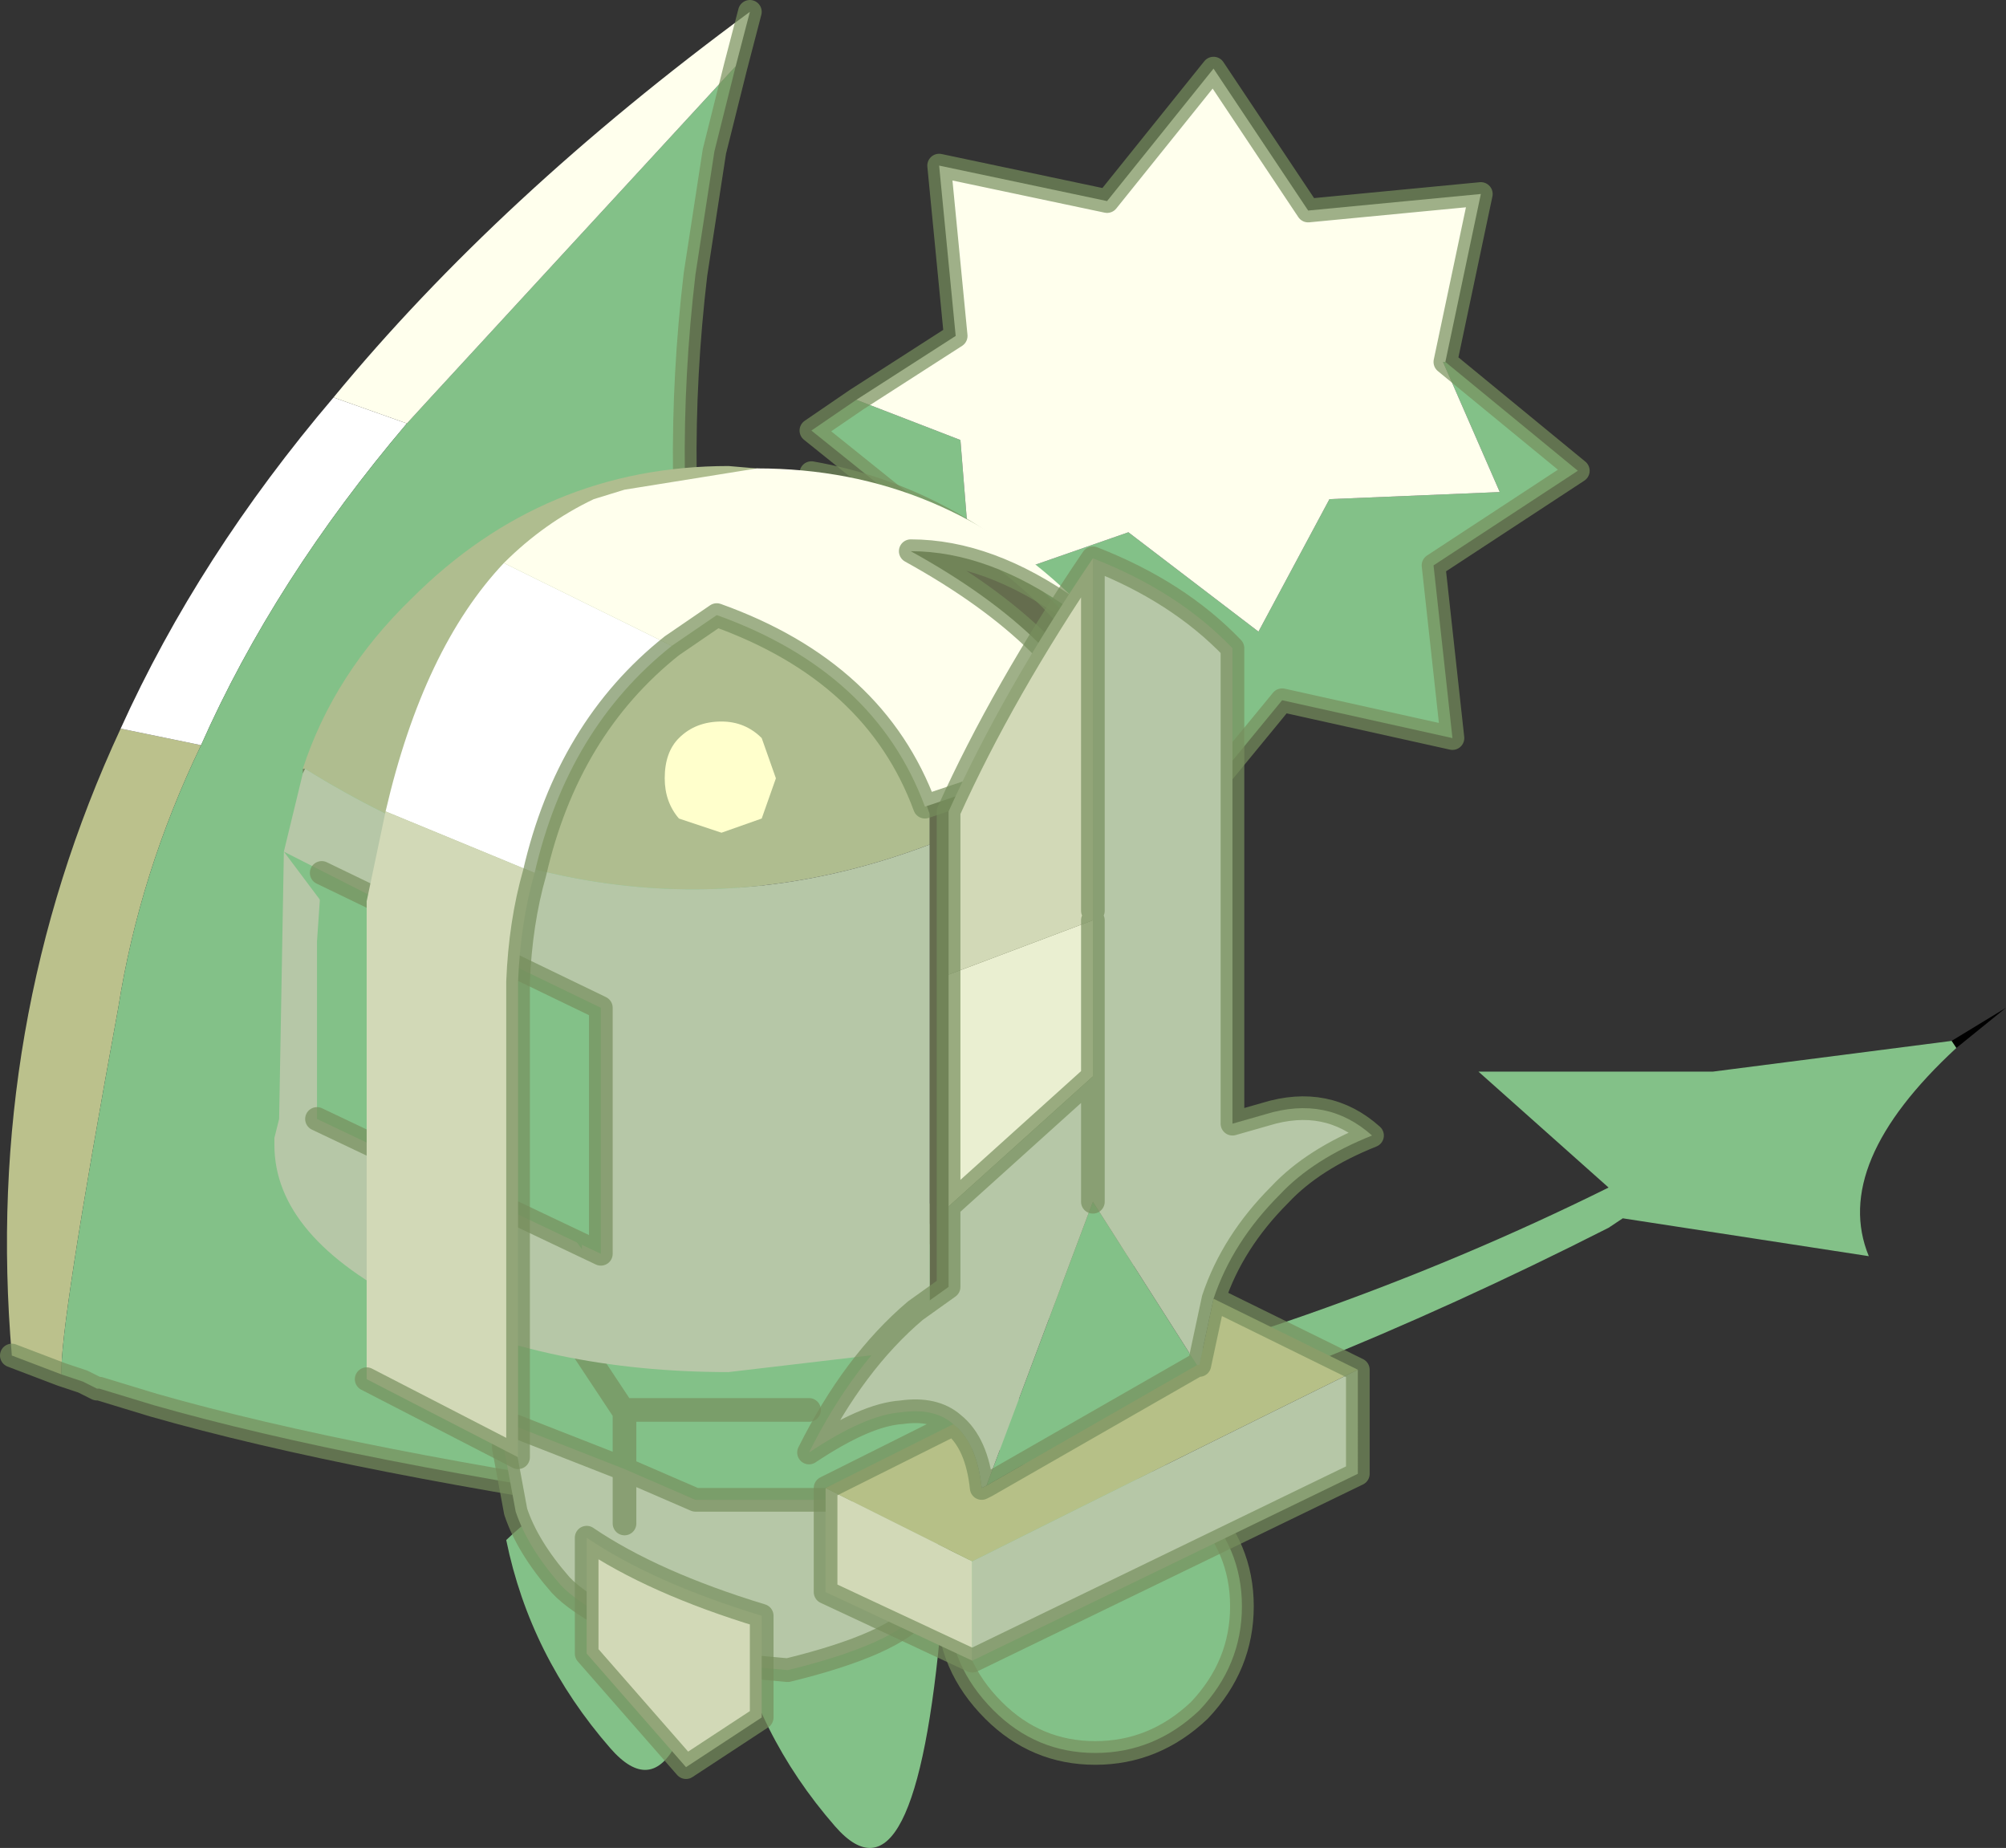 <svg viewBox="0 0 42.4 39.058" xmlns="http://www.w3.org/2000/svg" xmlns:xlink="http://www.w3.org/1999/xlink"><rect x="0" y="0" width="42.4" height="39.058" fill="#333333" stroke="none"/><use width="42.4" height="39.05" xlink:href="#a"/><defs><g id="a"><path d="M17.6 36.05q2.45-2.35 4.45 0-.55 6.35-2.25 4.4t-2.2-4.4M17.3 34.4q-.55 6.35-2.25 4.4t-2.2-4.4q2.45-2.35 4.45 0" fill="#83c188" fill-rule="evenodd" transform="translate(-2.15 -1.85)"/><path d="M6.4 17.6q-1.3 2.7-1.75 5.55-1.25 6.8-1.2 7.75l-1.05-.4q-.6-7 2.3-13.25l1.7.35" fill="#bbc18c" fill-rule="evenodd" transform="translate(-2.15 -1.85)"/><path d="m9.2 10.25 1.55.55q-2.8 3.3-4.35 6.8l-1.7-.35q1.65-3.65 4.5-7" fill="#fff" fill-rule="evenodd" transform="translate(-2.15 -1.85)"/><path d="m10.75 10.8.55-.6 6.4-6.95-.45 1.8-.4 2.6q-1 8.45 2.4 16.25v.05q-2.55 4.8-2.4 9.85Q9.6 32.75 5.4 31.55l-1.15-.35H4.2l-.3-.15-.45-.15q-.05-.95 1.2-7.75.45-2.85 1.75-5.55 1.55-3.5 4.35-6.8" fill="#83c188" fill-rule="evenodd" transform="translate(-2.15 -1.85)"/><path d="m17.7 3.25-6.4 6.95-.55.6-1.55-.55Q12.7 6 18 2.1l-.3 1.15" fill="#ffffed" fill-rule="evenodd" transform="translate(-2.15 -1.85)"/><path d="m15.55 1.4.3-1.15M1.3 29.05l.45.15.3.15m.05 0 1.15.35q4.2 1.2 11.45 2.25-.15-5.05 2.4-9.85v-.05q-3.4-7.8-2.4-16.25l.4-2.6.45-1.8M.25 28.65l1.05.4" fill="none" stroke="#768f5d" stroke-linecap="round" stroke-linejoin="round" stroke-opacity=".702" stroke-width=".5"/><path d="m20.25 10.3 2.2.85.25 3.1L26 13.1l2.75 2.1 1.5-2.8 3.6-.15-1.2-2.75h.05l2.8 2.3-3.05 2 .4 3.65-3.6-.8-2.3 2.8-1.95-3-3.6.35.7-3.6-2.8-2.25.95-.65" fill="#83c188" fill-rule="evenodd" transform="translate(-2.15 -1.85)"/><path d="M32.7 9.5h-.05l1.2 2.75-3.6.15-1.5 2.8L26 13.1l-3.3 1.15-.25-3.1-2.2-.85 2.1-1.35-.35-3.6 3.55.75 2.25-2.8 2 3 3.65-.35-.75 3.55" fill="#ffffed" fill-rule="evenodd" transform="translate(-2.15 -1.85)"/><path d="m30.55 7.65.75-3.55-3.65.35-2-3-2.25 2.8-3.55-.75.35 3.6-2.1 1.35-.95.65 2.8 2.25-.7 3.6 3.6-.35 1.95 3 2.3-2.8 3.6.8-.4-3.65 3.05-2z" fill="none" stroke="#768f5d" stroke-linecap="round" stroke-linejoin="round" stroke-opacity=".702" stroke-width=".5"/><path d="M12.8 27.85q.05-1.4.5-1.6.85-1 3.2-1.45l1.2.15q1.85.4 3.55 2L22 28q.5.7.65 2.65l.05 1.4v.1l-3.05 1.4h-2.8l-1.5-.65-2.55-1v-4.05l2.55 3.85v-.05h3.9-3.9v.05l-2.55-3.85m2.55 3.85v1.2-1.2" fill="#83c188" fill-rule="evenodd" transform="translate(-2.15 -1.85)"/><path d="m12.8 31.9 2.55 1 1.5.65h2.8l3.05-1.4-.05 1.15-.05.25-.05.3-.95 2.05q-.55.7-2.8 1.25L17.15 37q-2.5-.95-3.15-1.65-.7-.8-.95-1.55l-.25-1.35v-.55m2.55 2.15V32.9v1.15" fill="#b6c7a7" fill-rule="evenodd" transform="translate(-2.15 -1.85)"/><path d="M20.55 30.3v-.1l-.05-1.4q-.15-1.95-.65-2.65l-.75-1.05q-1.7-1.6-3.55-2l-1.2-.15q-2.35.45-3.2 1.45-.45.2-.5 1.6l2.55 3.85v-.05h3.9M10.65 26v4.05l2.55 1v-1.2m-2.55.2v.55l.25 1.35q.25.75.95 1.55.65.7 3.15 1.65l1.65.15q2.25-.55 2.8-1.25L20.4 32l.05-.3.05-.25.05-1.15-3.05 1.4h-2.8l-1.5-.65v1.15" fill="none" stroke="#768f5d" stroke-linecap="round" stroke-linejoin="round" stroke-opacity=".702" stroke-width=".5"/><path d="M14.55 36.8v-2.45q1.4.95 3.7 1.65v2.15l-1.6 1.05-2.1-2.4" fill="#d2d9b7" fill-rule="evenodd" transform="translate(-2.15 -1.85)"/><path d="M12.4 34.95V32.5q1.4.95 3.7 1.65v2.15l-1.6 1.05z" fill="none" stroke="#768f5d" stroke-linecap="round" stroke-linejoin="round" stroke-opacity=".702" stroke-width=".5"/><path d="m43.5 24-.1-.15 1.15-.7-1.05.85" fill-rule="evenodd" transform="translate(-2.15 -1.85)"/><path d="m43.4 23.85.1.15q-2.65 2.45-1.85 4.4l-5.2-.8-.3.2q-6.5 3.3-12.7 5.1l-.55-1.3Q30 30 36.15 26.95L33.4 24.5h4.95l5.05-.65" fill="#83c188" fill-rule="evenodd" transform="translate(-2.15 -1.85)"/><path d="M19.3 11.85q2.85.5 5.05 2.65 2.75 2.8 2.75 6.75l.05 4.25.05.4v.15q-.05 2-2.85 3.4l-2.55.9v-11.3l-2.5-7.2" fill="#656d4e" fill-rule="evenodd" transform="translate(-2.15 -1.85)"/><path d="m19.3 11.85 2.5 7.2v.65q-6.6 2.5-13.2-1.6h-.05q.65-2 2.3-3.6 2.8-2.8 6.7-2.8l1.75.15" fill="#afbd8f" fill-rule="evenodd" transform="translate(-2.15 -1.85)"/><path d="M8.55 18.2v-.1h.05l-.05.1" fill="#788761" fill-rule="evenodd" transform="translate(-2.15 -1.85)"/><path d="M21.8 19.7v10.65l-4.25.5q-3.8 0-6.7-1.4-2.9-1.45-2.9-3.4v-.15l.1-.4.1-5.65 6.3 8.4v-5.2l-6.3-3.2.4-1.65.05-.1q6.6 4.1 13.2 1.6" fill="#b6c7a7" fill-rule="evenodd" transform="translate(-2.15 -1.85)"/><path d="m19.65 28.5 2.55-.9q2.8-1.4 2.85-3.4v-.15l-.05-.4-.05-4.25q0-3.95-2.75-6.75Q20 10.5 17.15 10" fill="none" stroke="#768f5d" stroke-linecap="round" stroke-linejoin="round" stroke-opacity=".702" stroke-width=".5"/><path d="M8.85 25.5v-3.75l.1-1.45 5.9 2.85v5.2l-6-2.85" fill="#83c188" fill-rule="evenodd" transform="translate(-2.15 -1.85)"/><path d="m6.7 23.65 6 2.85v-5.2l-5.9-2.85" fill="none" stroke="#768f5d" stroke-linecap="round" stroke-linejoin="round" stroke-opacity=".702" stroke-width=".5"/><path d="m24.8 14.75.15-.15 1 1.15-1.15-1" fill="#dce8bc" fill-rule="evenodd" transform="translate(-2.15 -1.85)"/><path d="m12.8 13.75 3.55 1.75q-2.2 1.75-2.9 4.8L10.3 19q.8-3.45 2.5-5.25" fill="#fff" fill-rule="evenodd" transform="translate(-2.15 -1.85)"/><path d="M13.45 20.3q-.3 1.05-.35 2.3v10.05L9.9 31V20.9l.4-1.9 3.15 1.3" fill="#d2d9b7" fill-rule="evenodd" transform="translate(-2.15 -1.85)"/><path d="m24.95 14.6-.15.15q-1.75-1.25-3.4-1.25 3.35 1.85 4.15 4.1l-3.85 1.3q-1.05-2.85-4.4-4.05l-.95.65-3.55-1.75q.85-.85 1.9-1.35l.65-.2 2.8-.45q3.95 0 6.8 2.85" fill="#ffffed" fill-rule="evenodd" transform="translate(-2.15 -1.85)"/><path d="m22.65 12.9 1.15 1m-9.6-.25.95-.65q3.35 1.2 4.4 4.05l3.85-1.3q-.8-2.25-4.15-4.1 1.65 0 3.4 1.25M11.3 18.45q-.3 1.05-.35 2.3V30.8l-3.2-1.65m3.55-10.7q.7-3.05 2.9-4.8" fill="none" stroke="#768f5d" stroke-linecap="round" stroke-linejoin="round" stroke-opacity=".702" stroke-width=".5"/><path d="M16.2 18.3q0-.55.3-.85.35-.35.9-.35.5 0 .85.35l.3.85-.3.85-.85.3-.9-.3q-.3-.35-.3-.85" fill="#ffc" fill-rule="evenodd" transform="translate(-2.15 -1.85)"/><path d="M22.2 35.8q0-1.25.95-2.15.9-.95 2.15-.95t2.2.95q.9.9.9 2.15t-.9 2.2q-.95.9-2.2.9t-2.15-.9q-.95-.95-.95-2.2" fill="#83c188" fill-rule="evenodd" transform="translate(-2.15 -1.85)"/><path d="M20.05 33.95q0 1.25.95 2.2.9.9 2.15.9t2.2-.9q.9-.95.9-2.2t-.9-2.15q-.95-.95-2.2-.95T21 31.8q-.95.9-.95 2.15z" fill="none" stroke="#768f5d" stroke-linecap="round" stroke-linejoin="round" stroke-opacity=".702" stroke-width=".5"/><path d="m22.2 22.45 3.05-1.15v3.3l-3.05 2.75v-4.9" fill="#eaefd1" fill-rule="evenodd" transform="translate(-2.15 -1.85)"/><path d="m25.25 21.3-3.05 1.15V19q1.15-2.55 3.05-5.35v7.65M22.7 36.95l-3.1-1.45v-2.2l3.1 1.55v2.1" fill="#d2d9b7" fill-rule="evenodd" transform="translate(-2.15 -1.85)"/><path d="m27.8 29.3 3.05 1.5q-4.05 2-8.15 4.05l-3.1-1.55 2.7-1.35q.5.4.6 1.35l.1-.05 4.45-2.55h.05l.3-1.4" fill="#b6c087" fill-rule="evenodd" transform="translate(-2.15 -1.85)"/><path d="m25.25 27.25 2.2 3.45L23 33.25l2.25-6" fill="#83c188" fill-rule="evenodd" transform="translate(-2.15 -1.85)"/><path d="m22.2 27.35 3.05-2.75V13.65q1.8.7 2.95 1.9V25.6l.7-.2q1.3-.4 2.25.45-1.25.5-1.95 1.25-1 1-1.4 2.2l-.3 1.4h-.05l-2.2-3.45-2.25 6-.1.05q-.1-.95-.6-1.35-.4-.35-1.1-.25-.75.05-1.95.85.95-1.9 2.25-3l.7-.5v-1.7m8.65 3.45V33l-8.15 3.95v-2.1q4.1-2.05 8.15-4.05m-5.6-6.2v2.65-2.65" fill="#b6c7a7" fill-rule="evenodd" transform="translate(-2.15 -1.85)"/><path d="M20.05 20.6v4.9l3.05-2.75v-3.3m0-.2V11.8q-1.9 2.8-3.05 5.35v3.45m3.05-8.8q1.8.7 2.95 1.9v10.05l.7-.2q1.3-.4 2.25.45-1.25.5-1.95 1.25-1 1-1.4 2.2l3.05 1.5v2.2l-8.15 3.95-3.1-1.45v-2.2l2.7-1.35q-.4-.35-1.1-.25-.75.05-1.95.85.95-1.9 2.25-3l.7-.5v-1.7m5.25 3.35h.05l.3-1.4m-4.8 3.95-.1.05q-.1-.95-.6-1.35m5.15-1.25-4.45 2.55m2.25-6v-2.65" fill="none" stroke="#768f5d" stroke-linecap="round" stroke-linejoin="round" stroke-opacity=".702" stroke-width=".5"/></g></defs></svg>